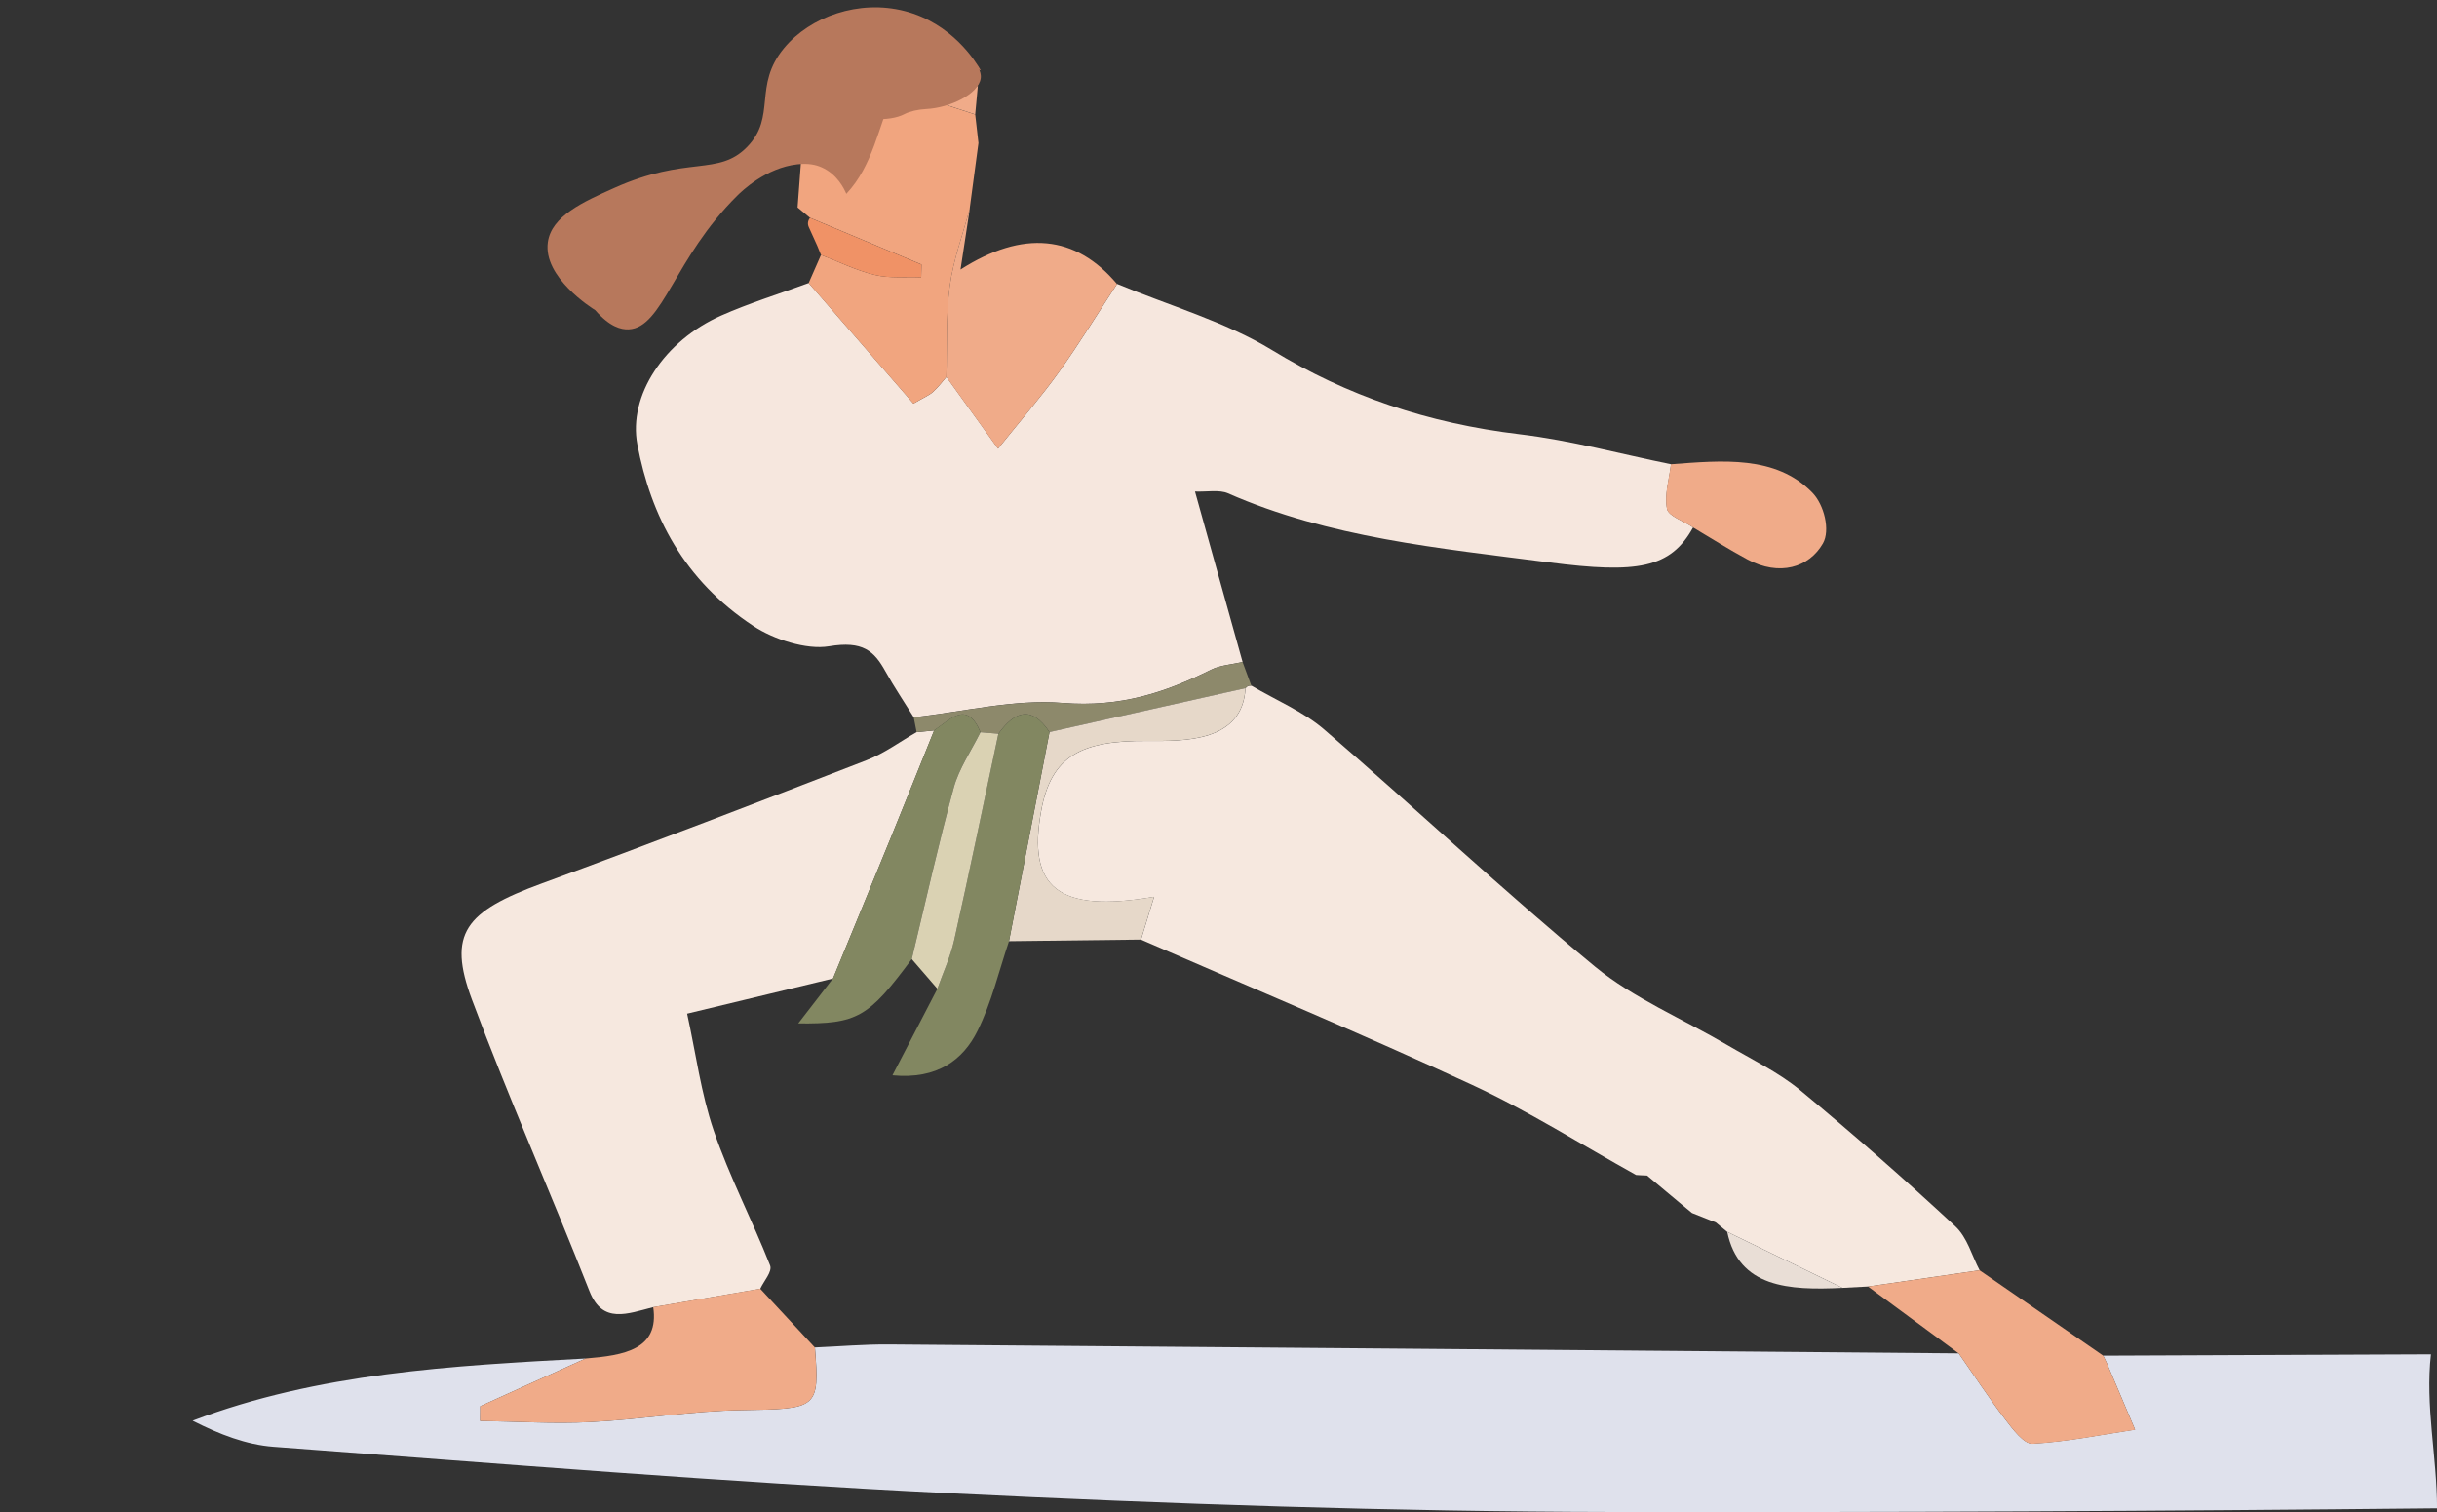 <?xml version="1.0" encoding="UTF-8"?>
<svg id="Capa_1" data-name="Capa 1" xmlns="http://www.w3.org/2000/svg" viewBox="0 0 411.88 255.55">
  <rect x="0" y="0" width="411.88" height="255.55" fill="#333333" stroke="none"/>
  <defs>
    <style>
      .cls-1 {
        fill: #f6e8df;
      }

      .cls-2 {
        fill: #f6e7de;
      }

      .cls-3 {
        fill: #f09266;
      }

      .cls-4 {
        fill: #e9ded6;
      }

      .cls-5 {
        fill: #f1a57f;
      }

      .cls-6 {
        fill: #e6d8c9;
      }

      .cls-7 {
        fill: #f0ab89;
      }

      .cls-8 {
        fill: #b6a89e;
      }

      .cls-9 {
        fill: #b7785c;
      }

      .cls-10 {
        fill: #8d896b;
      }

      .cls-11 {
        fill: #dad2b3;
      }

      .cls-12 {
        fill: #dfe1ec;
      }

      .cls-13 {
        fill: #828761;
      }
    </style>
  </defs>
  <path class="cls-8" d="M69.61,111.25c0-.14,.01-.28,.02-.42,0,.14-.01,.28-.02,.42Z"/>
  <path class="cls-12" d="M410.85,228.88c-18.46,.08-36.92,.16-55.38,.23,.23,.48,.48,.96,.69,1.45,1.57,3.68,3.13,7.36,4.69,11.05-5.78,.87-11.53,2.05-17.35,2.38-1.42,.08-3.35-2.48-4.56-4.07-2.79-3.65-5.28-7.46-7.89-11.2-60.26-.51-120.53-1.04-180.79-1.51-4.17-.03-8.35,.33-12.53,.51,.84,10.35,.39,10.4-12.32,10.59-8.56,.13-17.09,1.59-25.66,2.02-6.17,.31-12.4-.1-18.6-.19,0-.83,.01-1.66,.02-2.49,5.93-2.69,11.86-5.38,17.8-8.06-22.61,1.22-45.23,2.44-66.42,10.51,4.58,2.33,9.06,4.06,13.69,4.41,38.06,2.82,76.11,5.98,114.25,7.85,37.3,1.84,74.7,3.11,112.05,3.17,46.45,.08,92.9-.14,139.35-.62-.01-8.74-2.03-17.38-1.03-26.04Z"/>
  <path class="cls-2" d="M286.15,89.14c-3.81,6.92-9.46,7.83-24.29,5.91-18.63-2.4-37.33-4.2-54.31-11.68-1.44-.64-3.59-.22-5.58-.3,2.77,9.93,5.41,19.36,8.04,28.8-1.78,.42-3.78,.54-5.3,1.3-7.73,3.85-15.34,6.41-25.11,5.62-8.21-.67-16.77,1.51-25.17,2.43-1.61-2.59-3.33-5.14-4.8-7.79-1.9-3.42-3.81-5.17-9.51-4.21-3.86,.65-9.4-1.2-12.75-3.4-11.85-7.79-17.37-18.69-19.65-30.7-1.57-8.25,4.51-17.51,14.16-21.79,4.75-2.11,9.85-3.68,14.8-5.5,5.87,6.76,11.75,13.52,17.7,20.37,1.79-1.04,2.68-1.4,3.3-1.96,.86-.77,1.53-1.68,2.28-2.54,3.2,4.44,6.4,8.88,8.72,12.11,3.74-4.67,7.24-8.68,10.28-12.92,3.49-4.87,6.58-9.93,9.84-14.91,8.79,3.66,18.39,6.42,26.18,11.18,12.68,7.74,26.32,12.37,41.87,14.23,8.64,1.03,17.05,3.34,25.57,5.07-.3,2.53-1.14,5.12-.67,7.55,.23,1.2,2.87,2.09,4.42,3.13Z"/>
  <path class="cls-1" d="M211.5,115.88c4.12,2.43,8.82,4.41,12.26,7.37,15.41,13.27,30.09,27.13,45.84,40.13,6.39,5.27,14.86,8.84,22.34,13.24,4.15,2.44,8.66,4.61,12.22,7.55,9.03,7.46,17.78,15.16,26.27,23.04,2.11,1.96,2.8,4.95,4.15,7.47-6.28,.91-12.56,1.83-18.84,2.74-1.45,.08-2.89,.15-4.34,.23-6.49-3.15-12.98-6.3-19.47-9.46h0c-.64-.54-1.29-1.06-1.93-1.59h0c-1.34-.53-2.69-1.06-4.03-1.6-.59-.49-1.19-.98-1.78-1.47-1.95-1.63-3.9-3.26-5.85-4.89l.05,.03c-.63-.03-1.25-.07-1.88-.1-9.26-5.14-18.15-10.8-27.84-15.29-18.36-8.51-37.19-16.36-55.82-24.48,.74-2.41,1.47-4.81,2.21-7.24-16.34,2.82-21.4-1.63-19.1-14.45,1.69-9.42,6.84-11.96,17.91-11.89,6.4,.04,16.11,.19,16.64-8.91,.21-.33,.54-.47,1-.43Z"/>
  <path class="cls-1" d="M110.4,220.91c-4.33,1.1-8.56,2.91-10.77-2.69-6.48-16.47-13.7-32.75-19.87-49.29-4.16-11.16-1.18-14.87,11.82-19.63,18.39-6.74,36.64-13.76,54.85-20.81,3.06-1.18,5.66-3.15,8.48-4.75,.99-.1,1.98-.2,2.97-.29-2.48,6.14-4.93,12.27-7.43,18.4-3.2,7.84-6.44,15.68-9.66,23.52-7.58,1.83-15.17,3.65-24.66,5.94,1.49,6.76,2.33,13.42,4.5,19.78,2.63,7.71,6.51,15.13,9.52,22.76,.42,1.06-1.06,2.63-1.66,3.96-6.03,1.04-12.05,2.08-18.08,3.11Z"/>
  <path class="cls-5" d="M159.95,63.71c-.75,.85-1.42,1.77-2.28,2.54-.62,.55-1.51,.91-3.3,1.96-5.95-6.85-11.83-13.61-17.7-20.37,.7-1.59,1.39-3.17,2.09-4.76,3.03,1.16,5.95,2.63,9.13,3.39,2.43,.59,5.19,.3,7.8,.4,.02-.72,.04-1.44,.05-2.17-6.28-2.63-12.57-5.26-18.85-7.9-.69-.58-1.39-1.16-2.09-1.74,.18-2.45,.36-4.9,.59-7.9,3.24,.64,5.54,1.09,8.3,1.63,1.88-6.81,4.2-13.17,15.17-11.39,1.99,.65,3.97,1.3,5.96,1.95,.18,1.61,.37,3.21,.55,4.82-.49,3.69-.99,7.38-1.48,11.07,0,0,.03-.04,.03-.04-1.17,4.38-2.81,8.73-3.4,13.16-.67,5.08-.42,10.23-.57,15.35Z"/>
  <path class="cls-7" d="M110.4,220.91c6.03-1.04,12.05-2.08,18.08-3.12,3.08,3.31,6.16,6.62,9.24,9.94,.85,10.35,.4,10.39-12.32,10.58-8.56,.13-17.09,1.59-25.66,2.02-6.17,.31-12.4-.1-18.6-.19,0-.83,.01-1.66,.02-2.49,5.93-2.69,11.86-5.38,17.8-8.06,6.5-.53,12.51-1.5,11.44-8.69Z"/>
  <path class="cls-7" d="M159.95,63.71c.15-5.12-.1-10.28,.57-15.35,.59-4.44,2.22-8.78,3.4-13.16-.43,2.8-.86,5.6-1.58,10.35,10.56-6.74,19.45-5.87,26.45,2.45-3.27,4.98-6.35,10.04-9.84,14.91-3.04,4.23-6.53,8.25-10.28,12.92-2.32-3.22-5.52-7.66-8.72-12.11Z"/>
  <path class="cls-7" d="M315.73,217.42c6.28-.91,12.56-1.83,18.84-2.74,6.97,4.81,13.94,9.62,20.91,14.44,.23,.49,.48,.97,.69,1.46,1.57,3.68,3.13,7.36,4.69,11.05-5.78,.87-11.53,2.05-17.35,2.38-1.42,.08-3.35-2.48-4.56-4.07-2.79-3.65-5.28-7.46-7.89-11.2-5.11-3.77-10.22-7.53-15.33-11.3Z"/>
  <path class="cls-7" d="M286.15,89.14c-1.55-1.03-4.19-1.93-4.42-3.13-.47-2.43,.37-5.03,.67-7.55,8.67-.65,17.73-1.55,23.9,4.79,2.01,2.06,3.07,6.38,1.79,8.6-2.35,4.08-7.35,5.6-12.75,2.7-3.16-1.69-6.14-3.6-9.2-5.41Z"/>
  <path class="cls-10" d="M211.5,115.88c-.45-.05-.79,.09-1,.43-11.04,2.47-22.08,4.95-33.12,7.42-3.1-4.65-5.93-3.45-8.64,.27-1.01-.08-2.01-.17-3.02-.25-2.29-5.48-5.1-2.16-7.83-.31-.99,.1-1.98,.2-2.97,.29-.16-.84-.32-1.67-.49-2.5,8.4-.92,16.96-3.09,25.17-2.43,9.78,.79,17.38-1.77,25.11-5.62,1.52-.76,3.52-.88,5.3-1.3,.49,1.34,.98,2.67,1.48,4.01Z"/>
  <path class="cls-3" d="M136.89,36.81c6.28,2.63,12.57,5.26,18.85,7.9-.02,.72-.04,1.44-.05,2.17-2.61-.1-5.36,.19-7.8-.4-3.17-.77-6.1-2.23-9.13-3.39-.21-.51-.42-1.03-.63-1.54-.48-1.07-.97-2.14-1.45-3.2-.22-.53-.15-1.04,.21-1.52Z"/>
  <path class="cls-7" d="M163.89,35.23c.49-3.69,.99-7.38,1.48-11.07-.49,3.69-.99,7.38-1.48,11.07Z"/>
  <path class="cls-7" d="M158.86,17.4c2.14-.97,4.28-1.94,6.41-2.91-.15,1.62-.3,3.24-.45,4.85-1.99-.65-3.98-1.3-5.96-1.95Z"/>
  <path class="cls-2" d="M136.68,38.33c.48,1.07,.97,2.14,1.45,3.2-.48-1.07-.97-2.14-1.45-3.2Z"/>
  <path class="cls-6" d="M192.84,158.79c-7.44,.09-14.87,.18-22.31,.27,2.28-11.78,4.56-23.56,6.85-35.34,11.04-2.47,22.08-4.95,33.12-7.42-.53,9.1-10.24,8.95-16.64,8.91-11.07-.07-16.21,2.46-17.91,11.89-2.3,12.81,2.76,17.27,19.1,14.45-.74,2.43-1.48,4.83-2.21,7.24Z"/>
  <path class="cls-4" d="M311.39,217.65c-9.11,.45-17.52-.07-19.47-9.46,6.49,3.15,12.98,6.31,19.47,9.46Z"/>
  <path class="cls-4" d="M284.18,203.53c-1.95-1.63-3.9-3.26-5.85-4.89,1.95,1.63,3.9,3.26,5.85,4.89Z"/>
  <path class="cls-4" d="M289.99,206.61c-1.34-.54-2.68-1.07-4.03-1.61,1.34,.54,2.68,1.07,4.03,1.61Z"/>
  <path class="cls-4" d="M278.38,198.67c-.63,0-1.26-.04-1.88-.1,.63,.03,1.25,.07,1.88,.1Z"/>
  <path class="cls-4" d="M291.92,208.18c-.64-.53-1.29-1.05-1.93-1.58,.64,.53,1.29,1.05,1.93,1.58Z"/>
  <path class="cls-13" d="M154.1,162.08c-7.32,9.87-9.19,10.99-19.19,10.88,2.11-2.73,4-5.17,5.88-7.61,3.22-7.84,6.46-15.67,9.66-23.52,2.5-6.12,4.95-12.26,7.43-18.4,2.73-1.85,5.54-5.17,7.83,.31-1.54,3.11-3.63,6.13-4.51,9.36-2.62,9.61-4.77,19.31-7.1,28.98Z"/>
  <path class="cls-13" d="M177.38,123.73c-2.28,11.78-4.57,23.56-6.85,35.34-1.72,5.07-2.92,10.31-5.32,15.15-2.39,4.82-6.73,8.25-14.38,7.51,2.67-5.15,5.14-9.89,7.6-14.63,.96-2.73,2.22-5.43,2.84-8.21,2.59-11.61,4.99-23.26,7.47-34.89,2.71-3.72,5.54-4.92,8.64-.27Z"/>
  <path class="cls-11" d="M168.74,124c-2.47,11.63-4.87,23.27-7.47,34.89-.62,2.79-1.88,5.48-2.84,8.21-1.44-1.67-2.89-3.34-4.33-5.01,2.33-9.67,4.48-19.37,7.1-28.98,.88-3.23,2.97-6.25,4.51-9.36,1.01,.08,2.01,.17,3.02,.25Z"/>
  <path class="cls-9" d="M165.76,11.88c-.84-1.44-4.83-7.94-12.85-10.01-7.73-2-15.97,.93-20.38,6.24-5.31,6.38-1.24,11.57-6.25,16.71-4.9,5.03-10.11,1.4-22.5,6.96-5.26,2.36-10.58,4.75-11.19,9.16-.82,5.91,7.41,11.11,8.01,11.48,2.43,2.8,4.35,3.3,5.66,3.24,5.78-.28,7.64-11.99,18.33-22.58,.79-.79,4.85-4.71,10.16-5.31,1.86-.21,3.11,.07,4.07,.49,2.67,1.15,3.86,3.65,4.22,4.5,4.55-4.84,5.37-11.34,7.97-17.04,2.56-5.6,8.42-6.33,14.78-3.81Z"/>
  <path class="cls-9" d="M135.28,22.89c4.1,1.21,9.04,.43,11.36-1.68,.75-.68,2.05-1.33,3.39-1.72,4.11-1.19,8.67-5.35,7.95-7.59-.51-1.59-1.2-3.15-1.93-5.02-2.9,2.4-7.42,3.97-6.94,6.9,.14,.87-1.68,1.92-2.81,2.83-.14,.11-1.58-.11-2.36-.24-.86-.15-1.65-.38-2.47-.58-1.13,1.57-.45,3.14-.63,4.7-.18,1.54-2.51,2.32-5.56,2.41Z"/>
  <path class="cls-9" d="M138.13,14.52c3.16,2.93,7.93,4.44,10.92,3.59,.97-.27,2.42-.28,3.79-.02,4.2,.78,10.11-.91,10.43-3.25,.23-1.65,.29-3.37,.45-5.37-3.65,.85-8.38,.23-9.23,3.08-.25,.85-2.35,.97-3.75,1.27-.17,.04-1.37-.8-2.01-1.28-.7-.52-1.31-1.08-1.96-1.63-1.7,.91-1.76,2.61-2.61,3.94-.83,1.3-3.26,.95-6.03-.33Z"/>
  <path class="cls-9" d="M141.48,18.43c3.78,1.93,8.76,2.24,11.42,.84,.86-.45,2.26-.77,3.64-.84,4.05-.21,8.81-2.53,9.21-5.16,.09-.57,.06-1.88-2.03-3.8-3.69,.93-5.77,2.42-7,3.66-.69,.69-1.93,1.33-3.29,1.95-.16,.07-1.52-.42-2.26-.7-.81-.31-1.54-.68-2.3-1.03-1.4,1.18-1.03,2.71-1.51,4.08-.47,1.34-2.89,1.56-5.89,1.01Z"/>
</svg>